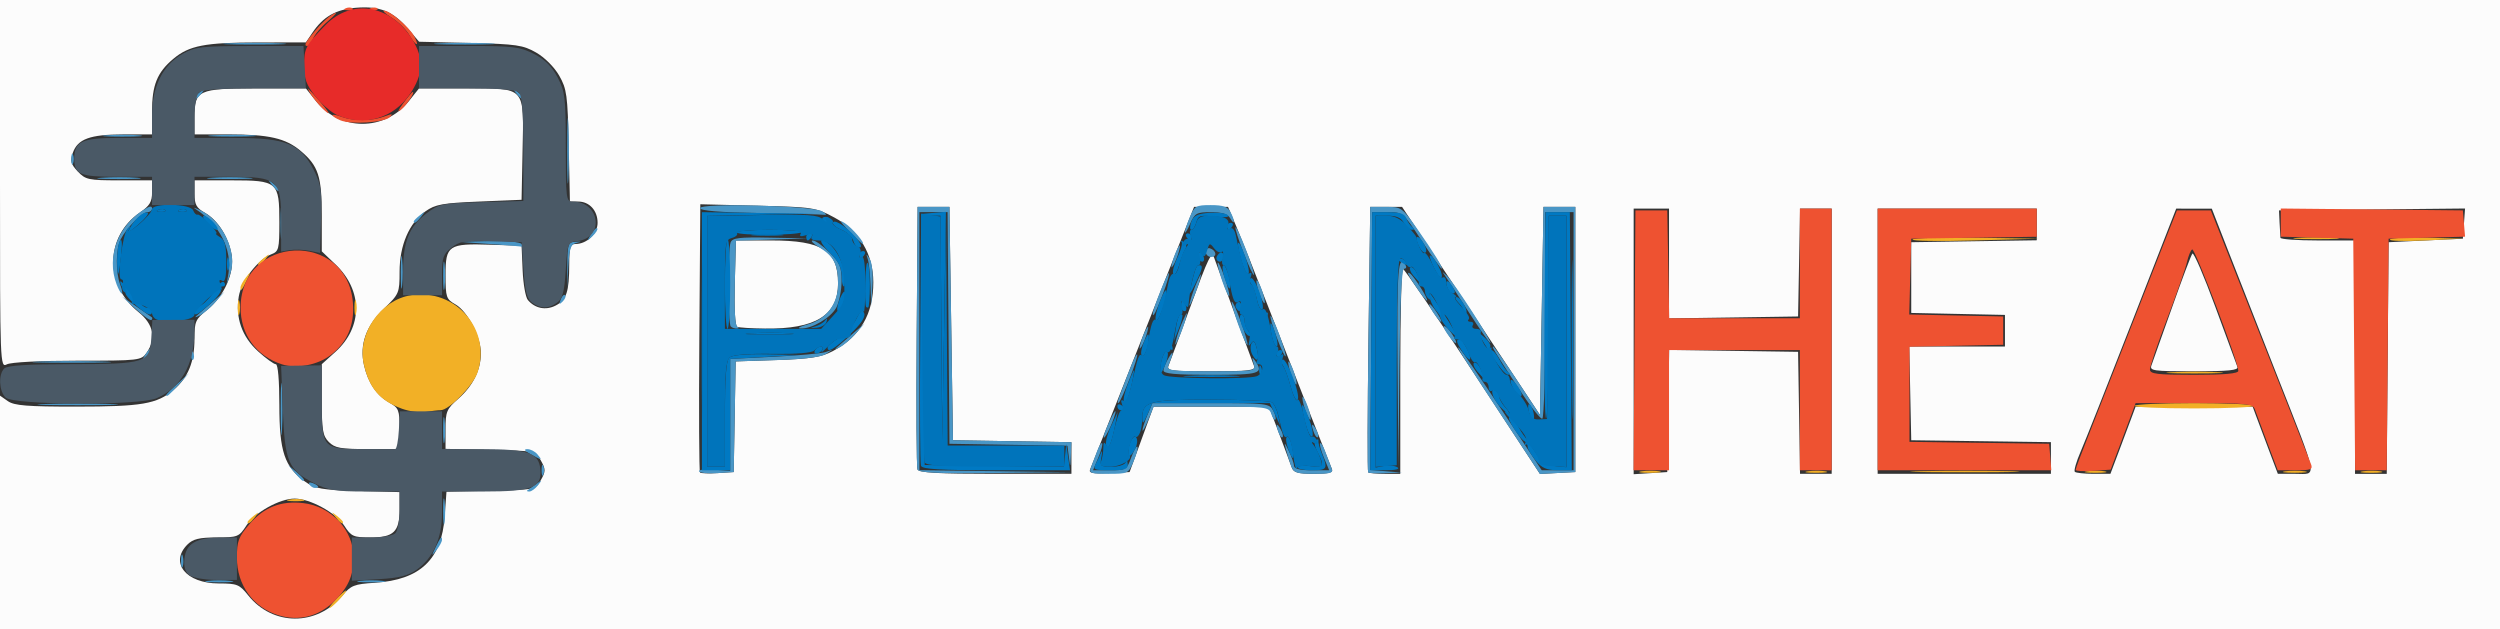 <?xml version="1.0" encoding="UTF-8" standalone="no"?>
<!-- Created with Inkscape (http://www.inkscape.org/) -->

<svg
   version="1.1"
   id="svg451"
   width="707"
   height="178"
   viewBox="0 0 707 178"
   sodipodi:docname="PLANHEAT Tool.svg"
   inkscape:version="1.2.2 (b0a84865, 2022-12-01)"
   xmlns:inkscape="http://www.inkscape.org/namespaces/inkscape"
   xmlns:sodipodi="http://sodipodi.sourceforge.net/DTD/sodipodi-0.dtd"
   xmlns="http://www.w3.org/2000/svg"
   xmlns:svg="http://www.w3.org/2000/svg">
  <rect x="0" y="0" width="707" height="178" fill="#333333" stroke="none"/>
  <defs
     id="defs455" />
  <sodipodi:namedview
     id="namedview453"
     pagecolor="#ffffff"
     bordercolor="#666666"
     borderopacity="1.0"
     inkscape:showpageshadow="2"
     inkscape:pageopacity="0.0"
     inkscape:pagecheckerboard="0"
     inkscape:deskcolor="#d1d1d1"
     showgrid="false"
     inkscape:zoom="0.33380481"
     inkscape:cx="353.5"
     inkscape:cy="89.872881"
     inkscape:window-width="724"
     inkscape:window-height="480"
     inkscape:window-x="2055"
     inkscape:window-y="257"
     inkscape:window-maximized="0"
     inkscape:current-layer="g457" />
  <g
     inkscape:groupmode="layer"
     inkscape:label="Image"
     id="g457">
    <g
       id="g461">
      <path
         style="fill:#fcfcfc"
         d="m 0,144.943 v -33.057 l 2.223,1.557 c 1.801,1.262 5.451,1.556 19.25,1.551 18.637,-0.006 22.874,-0.732 27.632,-4.736 4.084,-3.436 5.895,-7.884 5.895,-14.476 2.8e-5,-4.87 0.282,-5.507 3.616,-8.167 C 63.379,83.814 66.363,77.106 65.517,72.099 64.668,67.073 61.625,62.262 57.985,60.192 55.52,58.789 55.012,57.86 55.006,54.75 L 55,51 H 65.345 C 78.551,51 79,51.39 79,62.853 c 0,7.644 -0.156,8.255 -2.312,9.075 -3.707,1.409 -8.42,7.524 -9.155,11.878 -1.017,6.02 0.887,11.437 5.48,15.586 C 75.209,101.377 77.454,103 78.003,103 78.608,103 79,107.536 79,114.54 c 0,13.13 1.466,17.517 7.227,21.626 2.898,2.067 4.618,2.372 15.023,2.668 L 113,139.167 v 4.845 c 0,6.395 -1.665,7.991 -8.321,7.975 -4.765,-0.011 -5.351,-0.278 -7.338,-3.347 C 94.982,144.998 87.65,141 83.327,141 c -4.23,0 -11.258,3.92 -13.649,7.612 -2.087,3.224 -2.437,3.364 -8.428,3.376 -4.906,0.01 -6.68,0.443 -8.25,2.012 -5.126,5.126 -0.381,11 8.885,11 5.171,3e-5 5.827,0.265 8.287,3.349 6.964,8.728 19.389,8.791 26.612,0.136 2.454,-2.941 3.341,-3.294 9.215,-3.675 12.836,-0.832 18.893,-6.587 19.766,-18.778 l 0.499,-6.975 12.581,-0.279 c 12.566,-0.279 12.583,-0.282 14.118,-3.029 1.382,-2.474 1.382,-3.026 0,-5.5 -1.536,-2.749 -1.54,-2.75 -14.25,-3.03 L 126,126.94 v -5.501 c 0,-5.077 0.281,-5.747 3.649,-8.704 4.119,-3.617 6.351,-8.145 6.351,-12.887 0,-4.541 -3.791,-11.824 -7.148,-13.733 -2.675,-1.522 -2.839,-2.002 -2.845,-8.33 -0.008,-8.422 0.805,-8.969 12.751,-8.574 L 147.5,69.5 l 0.3,6.958 c 0.165,3.827 0.825,7.59 1.465,8.362 1.993,2.401 5.063,3.026 7.857,1.599 3.085,-1.575 3.845,-3.872 3.863,-11.67 0.011,-4.838 0.295,-5.75 1.791,-5.75 C 165.961,69 169,66.077 169,63.015 169,59.537 166.687,57 163.516,57 h -2.341 l -0.338,-15.75 c -0.309,-14.393 -0.542,-16.106 -2.706,-19.882 -1.368,-2.387 -4.113,-5.132 -6.5,-6.5 -3.721,-2.132 -5.574,-2.403 -18.621,-2.717 L 118.523,11.802 115.301,8.039 C 111.137,3.174 107.308,1.644 100.675,2.194 94.981,2.666 91.402,4.714 88.35,9.247 L 86.5,11.994 73,12.003 C 57.952,12.012 53.487,12.878 48.995,16.658 44.452,20.48 43,24.063 43,31.45 V 38 l -8.25,0.015 c -9.33,0.017 -12.783,1.294 -14.171,5.242 -0.793,2.256 -0.556,3.139 1.408,5.229 C 24.182,50.823 25.006,51 33.674,51 H 43 v 3.371 c 0,2.719 -0.666,3.828 -3.447,5.733 -9.871,6.764 -10.067,20.371 -0.405,28.135 4.301,3.456 5.109,7.521 2.295,11.538 C 39.933,101.934 39.354,102 21.878,102 11.376,102 3.062,102.432 1.934,103.035 0.033,104.052 0,103.171 0,52.035 V 0 H 353.5 707 v 89 89 H 353.5 0 Z m 207.775,-27.089 0.275,-15.645 11.725,-0.395 c 9.487,-0.32 12.489,-0.798 15.725,-2.507 7.752,-4.093 11.517,-10.498 11.477,-19.525 -0.035,-7.974 -3.931,-14.448 -10.978,-18.245 -5.326,-2.87 -6.009,-2.976 -21.725,-3.367 l -16.226,-0.404 -0.274,37.701 c -0.151,20.736 -0.066,37.909 0.189,38.163 0.255,0.254 2.505,0.329 5,0.166 L 207.5,133.5 Z M 208.5,92.423 c -0.613,-0.257 -0.88,-5.067 -0.691,-12.421 L 208.118,68 h 9.991 C 232.53,68 237,70.874 237,80.146 237,89.157 230.634,93.087 216.307,92.921 212.563,92.878 209.05,92.654 208.5,92.423 Z M 303,129.524 v -4.476 L 286.25,124.774 269.5,124.5 l -0.5,-33 -0.5,-33 h -4.5 -4.5 l -0.263,36.496 c -0.145,20.073 -0.046,37.06 0.219,37.75 0.365,0.952 5.67,1.254 22.013,1.254 H 303 Z M 322.833,124.25 326.214,115 h 16.32 16.32 l 2.929,7.75 c 1.611,4.263 3.205,8.537 3.541,9.5 0.485,1.387 1.78,1.75 6.25,1.75 4.113,0 5.502,-0.338 5.134,-1.25 -1.695,-4.199 -12.546,-31.849 -18.151,-46.25 -3.639,-9.35 -7.664,-19.475 -8.944,-22.5 l -2.327,-5.5 h -4.801 -4.801 l -4.762,12 c -2.619,6.6 -9.121,23.025 -14.447,36.5 -5.327,13.475 -9.92,25.087 -10.208,25.804 -0.402,1.002 0.832,1.233 5.331,1 L 319.452,133.5 Z m 7.685,-21 c 0.403,-0.963 3.068,-8.155 5.924,-15.984 5.432,-14.89 6.2,-16.446 6.995,-14.159 0.547,1.574 10.396,28.294 11.233,30.477 C 355.122,104.76 353.055,105 342.5,105 c -11.721,0 -12.657,-0.137 -11.982,-1.75 z M 396,105 c 0,-15.95 0.338,-28.977 0.75,-28.948 0.412,0.029 9.3,13.084 19.75,29.012 l 19,28.96 5,-0.262 5,-0.262 V 96 58.5 H 441 436.5 L 436,87.92 435.5,117.341 416,87.92 396.5,58.5 H 392 387.5 L 387,95.834 c -0.275,20.534 -0.312,37.521 -0.083,37.75 0.229,0.229 2.367,0.416 4.75,0.416 h 4.333 v -29 z m 75.774,11.228 0.274,-17.272 18.226,0.272 L 508.5,99.5 l 0.274,17.25 0.274,17.25 H 513.524 518 V 96.5 59 h -4.474 -4.474 L 508.776,74.25 508.5,89.5 490.25,89.773 472,90.045 V 74.523 59 h -5 -5 v 37.555 37.555 l 4.75,-0.305 L 471.5,133.5 Z M 580,129.521 v -4.479 L 560.25,124.771 540.5,124.5 540.221,111.25 539.942,98 H 553.471 567 V 93.529 89.058 L 553.75,88.779 540.5,88.5 v -10 -10 L 558.25,68.227 576,67.954 V 63.477 59 H 553.5 531 V 96.5 134 H 555.5 580 Z M 599.373,127.25 c 1.402,-3.712 3.005,-7.987 3.563,-9.5 L 603.951,115 H 620.5 637.049 l 1.014,2.75 c 0.558,1.512 2.161,5.787 3.563,9.5 l 2.548,6.75 h 5.021 c 6.196,0 6.666,2.415 -5.575,-28.683 C 638.465,92.218 632.279,76.44 629.874,70.255 L 625.5,59.01 620.464,59.005 615.428,59 603.043,90.75 c -6.812,17.462 -13.393,34.078 -14.625,36.923 -1.232,2.845 -1.98,5.432 -1.662,5.75 0.318,0.318 2.713,0.577 5.323,0.577 h 4.746 z m 9.086,-24 c 0.37,-0.963 2.972,-8.275 5.782,-16.25 2.81,-7.975 5.406,-14.854 5.769,-15.286 0.363,-0.432 3.268,6.318 6.454,15 3.187,8.682 6.009,16.348 6.271,17.036 0.367,0.959 -2.477,1.25 -12.236,1.25 -11.698,0 -12.66,-0.14 -12.041,-1.75 z m 66.777,-2 L 675.5,68.5 686,68 l 10.5,-0.5 0.308,-4.267 0.308,-4.267 -26.308,0.267 L 644.5,59.5 644.662,63 c 0.089,1.925 0.202,3.837 0.25,4.25 C 644.96,67.662 649.725,68 655.5,68 H 666 v 33 33 h 4.486 4.486 z M 93,125 c -1.733,-1.733 -2,-3.333 -2,-12.003 v -10.003 l 3.87,-3.496 c 7.76,-7.011 7.769,-17.319 0.02,-24.709 L 91,71.08 V 60.99 C 91,49.821 90.044,46.898 85.005,42.658 80.757,39.084 76.092,38.012 64.75,38.006 L 55,38 v -4.845 c 0,-7.667 1.052,-8.155 17.579,-8.155 l 13.921,3e-5 2.875,3.603 c 6.825,8.554 19.425,8.554 26.25,0 l 2.875,-3.603 13.095,-3e-5 c 17.25,-3.8e-5 16.553,-0.758 16.184,17.611 L 147.5,56.5 135.5,57 c -10.378,0.432 -12.428,0.805 -15.164,2.757 C 115.711,63.056 113,69.366 113,76.833 c 0,6.021 -0.128,6.324 -4.402,10.434 -5.109,4.913 -6.982,10.21 -5.659,16.006 1.128,4.944 3.551,8.531 7.141,10.573 2.68,1.525 2.908,2.105 2.914,7.404 L 113,127 h -9 c -7.667,0 -9.296,-0.296 -11,-2 z"
         id="path477" />
      <path
         style="fill:#f2b026"
         d="m 95,169.5 c 1.292,-1.375 2.574,-2.5 2.849,-2.5 0.275,0 -0.557,1.125 -1.849,2.5 -1.292,1.375 -2.574,2.5 -2.849,2.5 -0.275,0 0.557,-1.125 1.849,-2.5 z M 70,147.622 c 0,-0.208 0.787,-0.995 1.75,-1.75 1.586,-1.244 1.621,-1.208 0.378,0.378 C 70.821,147.916 70,148.445 70,147.622 Z M 94.872,146.25 c -1.244,-1.586 -1.209,-1.621 0.378,-0.378 0.963,0.755 1.75,1.542 1.75,1.75 0,0.823 -0.821,0.293 -2.128,-1.372 z m -13.111,-4.957 c 1.244,-0.239 3.044,-0.23 4,0.02 0.956,0.25 -0.062,0.446 -2.262,0.435 -2.2,-0.011 -2.982,-0.216 -1.738,-0.455 z m 382.502,-8.01 c 1.52,-0.23 3.77,-0.224 5,0.014 1.23,0.237 -0.014,0.425 -2.764,0.418 -2.75,-0.008 -3.756,-0.202 -2.236,-0.432 z m 47,0 c 1.52,-0.23 3.77,-0.224 5,0.014 1.23,0.237 -0.014,0.425 -2.764,0.418 -2.75,-0.008 -3.756,-0.202 -2.236,-0.432 z m 32.044,-0.03 c 7.045,-0.172 18.295,-0.172 25,0.001 6.705,0.173 0.942,0.314 -12.808,0.313 -13.75,-6.1e-4 -19.236,-0.142 -12.192,-0.314 z m 46.956,0.03 c 1.52,-0.23 3.77,-0.224 5,0.014 1.23,0.237 -0.014,0.425 -2.764,0.418 -2.75,-0.008 -3.756,-0.202 -2.236,-0.432 z m 55.986,0.001 c 1.512,-0.229 3.987,-0.229 5.5,0 1.512,0.229 0.275,0.417 -2.75,0.417 -3.025,0 -4.263,-0.187 -2.75,-0.417 z m 22.014,-0.001 c 1.52,-0.23 3.77,-0.224 5,0.014 1.23,0.237 -0.014,0.425 -2.764,0.418 -2.75,-0.008 -3.756,-0.202 -2.236,-0.432 z M 113.684,115.589 c -6.291,-2.306 -9.242,-5.74 -10.801,-12.566 -1.956,-8.567 4.696,-18.238 13.449,-19.551 12.65,-1.897 22.697,9.821 18.729,21.844 C 133.841,109.01 127.012,116 124.622,116 c -0.755,0 -2.666,0.222 -4.247,0.494 -1.581,0.272 -4.592,-0.135 -6.691,-0.905 z M 603.655,114.75 c 0.255,-0.412 7.835,-0.75 16.845,-0.75 9.01,0 16.591,0.338 16.845,0.75 0.255,0.412 -7.326,0.75 -16.845,0.75 -9.52,0 -17.1,-0.338 -16.845,-0.75 z m 10.637,-9.492 c 3.735,-0.193 9.585,-0.191 13,0.003 3.415,0.195 0.358,0.353 -6.792,0.351 -7.15,-0.002 -9.944,-0.161 -6.208,-0.354 z M 67.232,87 c 0,-1.925 0.206,-2.712 0.457,-1.75 0.252,0.963 0.252,2.538 0,3.5 -0.252,0.963 -0.457,0.175 -0.457,-1.75 z M 100.232,87 c 0,-1.925 0.206,-2.712 0.457,-1.75 0.252,0.963 0.252,2.538 0,3.5 C 100.438,89.713 100.232,88.925 100.232,87 Z M 68,81.358 C 68,80.821 68.7,79.509 69.555,78.441 71.022,76.611 71.042,76.643 69.92,79 68.462,82.061 68,82.628 68,81.358 Z m 5,-6.735 c 0,-0.208 0.787,-0.995 1.75,-1.75 C 76.336,71.629 76.371,71.664 75.128,73.25 73.821,74.916 73,75.445 73,74.622 Z m 467.872,-6.897 c 0.427,-0.426 8.618,-0.65 18.202,-0.498 L 576.5,67.505 558.298,68.002 c -10.011,0.274 -17.853,0.149 -17.426,-0.277 z m 135.012,-0.014 c 0.436,-0.433 5.253,-0.656 10.704,-0.494 l 9.912,0.294 -10.704,0.494 c -5.887,0.272 -10.348,0.139 -9.912,-0.294 z M 649.75,67.263 c 2.888,-0.202 7.612,-0.202 10.5,0 2.888,0.202 0.525,0.367 -5.25,0.367 -5.775,0 -8.137,-0.165 -5.25,-0.367 z"
         id="path475" />
      <path
         style="fill:#4996c6"
         d="m 58.75,164.277 c 1.788,-0.222 4.713,-0.222 6.5,0 1.788,0.222 0.325,0.403 -3.25,0.403 -3.575,0 -5.037,-0.181 -3.25,-0.403 z m 43,0 c 1.788,-0.222 4.713,-0.222 6.5,0 1.788,0.222 0.325,0.403 -3.25,0.403 -3.575,0 -5.037,-0.181 -3.25,-0.403 z M 51.195,158.5 c 0.02,-1.65 0.244,-2.204 0.498,-1.231 0.254,0.973 0.237,2.323 -0.037,3 C 51.382,160.946 51.175,160.15 51.195,158.5 Z M 123.08,155 C 124.538,151.939 125,151.372 125,152.642 c 0,0.537 -0.7,1.849 -1.555,2.917 -1.466,1.83 -1.487,1.798 -0.365,-0.559 z m 2.23,-10.5 c 0.006,-3.3 0.192,-4.529 0.415,-2.732 0.223,1.797 0.218,4.497 -0.01,6 -0.228,1.503 -0.41,0.032 -0.405,-3.268 z m 23.773,-5.783 c 0.229,-0.156 1.317,-0.943 2.417,-1.75 1.85,-1.357 1.897,-1.336 0.628,0.283 -0.755,0.963 -1.842,1.75 -2.417,1.75 -0.574,0 -0.857,-0.127 -0.628,-0.283 z m -61.576,-1.706 c -0.35,-0.567 0.051,-0.735 0.941,-0.393 1.732,0.665 2.049,1.382 0.611,1.382 -0.518,0 -1.216,-0.445 -1.552,-0.989 z M 83.405,133.75 81.5,131.5 l 2.25,1.905 C 85.864,135.195 86.455,136 85.655,136 c -0.19,0 -1.202,-1.012 -2.25,-2.25 z M 153.158,133 c 0,-1.375 0.227,-1.938 0.504,-1.25 0.277,0.688 0.277,1.812 0,2.5 -0.277,0.688 -0.504,0.125 -0.504,-1.25 z m 44.527,0.301 c -0.273,-0.441 1.599,-0.652 4.159,-0.471 L 206.5,133.161 V 117.33 101.5 l 12.5,-0.617 c 6.875,-0.339 13.4,-0.936 14.5,-1.326 l 2,-0.708 -2,1.304 c -1.254,0.818 -6.374,1.444 -13.725,1.68 l -11.725,0.376 -0.275,15.645 L 207.5,133.5 l -4.659,0.301 c -2.563,0.166 -4.883,-0.059 -5.156,-0.5 z m 61.771,-0.555 c -0.265,-0.69 -0.363,-17.677 -0.219,-37.75 L 259.5,58.5 h 4.5 4.5 l 0.5,33 0.5,33 16.75,0.274 16.75,0.274 -0.16,3.726 c -0.157,3.658 -0.167,3.667 -0.562,0.5 l -0.402,-3.226 -16.688,-0.274 L 268.5,125.5 268.236,92.75 267.973,60 H 263.986 260 V 96.48 132.961 l 21.75,0.29 21.75,0.29 -21.781,0.229 c -16.715,0.176 -21.893,-0.062 -22.263,-1.025 z M 308.495,132.25 c 0.39,-0.963 1.165,-3.01 1.723,-4.551 0.557,-1.541 1.213,-2.602 1.456,-2.358 0.244,0.244 -0.235,2.067 -1.065,4.051 L 309.102,133 h 4.748 c 4.538,0 4.805,-0.158 6.041,-3.575 0.711,-1.966 1.503,-3.365 1.759,-3.108 0.257,0.257 -0.212,2.09 -1.041,4.075 -1.48,3.541 -1.612,3.608 -7.166,3.608 -4.992,0 -5.575,-0.206 -4.949,-1.75 z m 56.613,-0.5 c -0.463,-1.238 -1.122,-3.375 -1.465,-4.75 -0.516,-2.069 -0.374,-1.983 0.821,0.5 0.795,1.65 1.465,3.562 1.49,4.25 0.03,0.826 1.726,1.25 4.994,1.25 h 4.949 l -1.508,-3.608 c -0.829,-1.984 -1.308,-3.807 -1.065,-4.051 0.244,-0.244 0.899,0.818 1.456,2.358 0.557,1.541 1.333,3.589 1.723,4.551 0.626,1.543 0.045,1.75 -4.922,1.75 -4.924,0 -5.737,-0.283 -6.473,-2.25 z m 21.808,1.834 C 386.688,133.356 386.725,116.368 387,95.834 L 387.5,58.5 h 4.457 c 4.312,0 4.594,0.195 8.674,6 4.86,6.916 7.671,11.5 7.052,11.5 -0.237,0 -2.794,-3.6 -5.683,-8 -5.232,-7.969 -5.269,-8 -9.602,-8 h -4.35 l -0.274,36.456 -0.274,36.456 4.5,0.364 4.5,0.364 -4.583,0.18 c -2.521,0.099 -4.771,-0.007 -5,-0.235 z M 425.5,118.854 C 413.333,100.375 411.346,97.209 412.726,98.5 c 0.588,0.55 6.067,8.537 12.175,17.75 L 436.007,133 H 440.503 445 V 96.5 60 h -4 -4 v 28.941 c 0,15.918 -0.374,29.172 -0.831,29.455 -0.457,0.283 -3.495,-3.593 -6.75,-8.611 C 422.124,98.538 421.8,98 422.318,98 c 0.23,0 3.29,4.356 6.8,9.681 L 435.5,117.362 436,87.931 436.5,58.5 h 4.5 4.5 V 96 133.5 l -5,0.271 -5,0.271 z M 395.234,103.25 C 395.018,76.261 395.393,71.59 397.5,75 c 0.34,0.55 0.148,1 -0.425,1 -0.693,0 -1.138,9.479 -1.325,28.25 l -0.282,28.25 z M 150,128.417 c -1.681,-0.933 -1.967,-1.392 -0.872,-1.402 0.895,-0.008 2.188,0.66 2.872,1.485 1.46,1.76 1.31,1.753 -2,-0.083 z M 79.382,115.5 c 0.002,-6.6 0.164,-9.17 0.36,-5.711 0.196,3.459 0.194,8.859 -0.004,12 -0.198,3.141 -0.358,0.311 -0.356,-6.289 z m 45.928,6 c 0.006,-3.3 0.192,-4.529 0.415,-2.732 0.223,1.797 0.218,4.497 -0.01,6 -0.228,1.503 -0.41,0.032 -0.405,-3.268 z m 186.804,2 c 0.019,-0.55 0.9,-2.8 1.958,-5 1.058,-2.2 1.644,-2.875 1.301,-1.5 -0.705,2.831 -3.311,8.03 -3.259,6.5 z m 49.509,-1.039 c -0.965,-2.515 -0.68,-3.164 0.499,-1.136 0.584,1.004 0.851,2.036 0.593,2.293 -0.257,0.257 -0.749,-0.263 -1.092,-1.157 z m 10,0 c -0.965,-2.515 -0.68,-3.164 0.499,-1.136 0.584,1.004 0.851,2.036 0.593,2.293 -0.257,0.257 -0.749,-0.263 -1.092,-1.157 z m -48.526,-0.743 c -0.053,-0.43 0.555,-2.343 1.352,-4.25 L 325.898,114 h 16.516 c 15.718,0 16.57,0.101 17.632,2.086 0.614,1.147 0.896,2.306 0.626,2.575 -0.269,0.269 -0.786,-0.444 -1.148,-1.586 C 358.893,115.087 358.184,115 342.568,115 h -16.297 l -1.539,3.75 c -0.846,2.062 -1.582,3.398 -1.636,2.968 z m 46.014,-5.829 c -0.616,-1.767 -0.945,-3.388 -0.731,-3.602 0.214,-0.214 0.893,1.057 1.509,2.824 0.616,1.767 0.945,3.388 0.731,3.602 -0.214,0.214 -0.893,-1.057 -1.509,-2.824 z M 12.75,114.255 c 5.088,-0.181 13.412,-0.181 18.5,0 5.088,0.181 0.925,0.33 -9.25,0.33 -10.175,0 -14.338,-0.148 -9.25,-0.33 z M 316.427,112.5 c 3.674,-9.858 4.824,-12.583 5.164,-12.242 0.468,0.468 -4.254,12.773 -5.236,13.644 -0.371,0.329 -0.339,-0.302 0.071,-1.402 z M 47,111.687 c 0,-0.172 1.462,-1.635 3.25,-3.25 L 53.5,105.5 50.563,108.75 C 47.825,111.779 47,112.46 47,111.687 Z m 318.111,-5.798 c -0.616,-1.767 -0.945,-3.388 -0.731,-3.602 0.214,-0.214 0.893,1.057 1.509,2.824 0.616,1.767 0.945,3.388 0.731,3.602 -0.214,0.214 -0.893,-1.057 -1.509,-2.824 z M 329.035,104.75 c 0.019,-0.688 0.726,-2.375 1.569,-3.75 1.404,-2.289 1.319,-1.282 -0.211,2.5 -0.521,1.286 1.198,1.5 12.067,1.5 12.665,0 12.674,-0.002 12.041,-2.25 -0.495,-1.761 -0.405,-1.924 0.417,-0.75 2.559,3.655 1.488,4 -12.419,4 -10.152,0 -13.491,-0.31 -13.465,-1.25 z M 11.199,102.256 c 4.785,-0.183 12.885,-0.184 18,-0.002 5.115,0.182 1.201,0.332 -8.699,0.333 -9.9,10e-4 -14.085,-0.148 -9.301,-0.331 z m 29.901,-1.961 c 0.728,-1.212 1.539,-1.989 1.802,-1.726 0.263,0.263 -0.333,1.255 -1.324,2.205 -1.722,1.649 -1.743,1.628 -0.478,-0.478 z m 12.979,0.121 c 0.048,-1.165 0.285,-1.402 0.604,-0.604 0.289,0.722 0.253,1.584 -0.079,1.917 -0.332,0.332 -0.569,-0.258 -0.525,-1.312 z M 361.062,95.438 c -1.173,-3.135 -1.959,-5.875 -1.746,-6.088 0.213,-0.213 1.336,2.189 2.496,5.338 1.16,3.149 1.945,5.888 1.746,6.088 -0.2,0.2 -1.323,-2.202 -2.496,-5.338 z M 236.5,98.365 c 0.55,-0.484 2.573,-2.227 4.496,-3.872 l 3.496,-2.992 -2.496,2.842 c -1.373,1.563 -3.396,3.306 -4.496,3.872 -1.1,0.567 -1.55,0.635 -1,0.15 z M 322.573,97 c 0.368,-1.375 1.086,-3.175 1.595,-4 0.644,-1.042 0.723,-0.737 0.258,1 -0.368,1.375 -1.086,3.175 -1.595,4 -0.644,1.042 -0.723,0.737 -0.258,-1 z m 10.061,-1 c 0.337,-1.375 1.228,-3.85 1.979,-5.5 1.097,-2.409 1.245,-2.508 0.753,-0.5 -0.337,1.375 -1.228,3.85 -1.979,5.5 -1.097,2.409 -1.245,2.508 -0.753,0.5 z m 17.543,-4.176 c -1.213,-3.371 -2.038,-6.296 -1.833,-6.5 0.204,-0.204 1.374,2.376 2.598,5.735 1.225,3.359 2.05,6.284 1.833,6.5 -0.216,0.216 -1.385,-2.365 -2.598,-5.735 z M 410.278,95.75 c -1.955,-2.527 -2.621,-4.08 -1.438,-3.349 C 410.024,93.133 412.393,97 411.658,97 c -0.227,0 -0.848,-0.562 -1.379,-1.25 z m 5.07,-7.5 c -3.084,-4.812 -6.087,-9.425 -6.673,-10.25 -0.947,-1.333 -0.888,-1.333 0.534,0 1.918,1.799 13.03,19 12.275,19 -0.291,0 -3.052,-3.938 -6.136,-8.75 z m -208.681,4.083 c -0.833,-0.833 -0.886,-21.599 -0.06,-23.752 0.508,-1.324 2.338,-1.547 11.25,-1.371 l 10.643,0.211 -10.192,0.323 -10.192,0.323 -0.308,11.968 c -0.189,7.331 0.079,12.13 0.692,12.387 0.606,0.254 0.573,0.45 -0.083,0.498 -0.596,0.043 -1.383,-0.221 -1.75,-0.588 z m 21.577,-0.534 C 233.623,90.37 237,85.958 237,80.358 c 0,-5.538 -1.208,-7.904 -5.314,-10.407 -1.752,-1.069 -2.579,-1.944 -1.836,-1.946 0.743,-0.002 2.88,1.526 4.75,3.396 2.892,2.892 3.4,4.095 3.4,8.05 0,2.557 -0.655,5.917 -1.456,7.465 -1.519,2.937 -7.011,6.16 -10.195,5.982 -1.017,-0.057 -0.164,-0.551 1.895,-1.098 z M 38.417,87.428 34.5,83.855 l 4,2.782 c 2.2,1.53 4.188,2.913 4.417,3.072 0.229,0.16 0.192,0.515 -0.083,0.79 -0.275,0.275 -2.263,-1.108 -4.417,-3.072 z M 406.278,89.75 C 404.779,87.812 403.836,86 404.326,86 c 0.244,0 1.181,1.125 2.082,2.5 1.686,2.573 1.592,3.476 -0.13,1.25 z M 55.5,89.365 c 0.55,-0.484 2.573,-2.227 4.496,-3.872 L 63.493,82.5 60.996,85.342 C 59.623,86.905 57.6,88.647 56.5,89.214 c -1.1,0.567 -1.55,0.635 -1,0.15 z M 326,88.704 c 0,-1.28 4.209,-11.829 4.574,-11.464 0.208,0.208 -0.55,2.827 -1.686,5.819 C 326.908,88.278 326,90.052 326,88.704 Z M 336.634,85 c 0.337,-1.375 1.228,-3.85 1.979,-5.5 1.097,-2.409 1.245,-2.508 0.753,-0.5 -0.337,1.375 -1.228,3.85 -1.979,5.5 -1.097,2.409 -1.245,2.508 -0.753,0.5 z M 158.564,84.707 c 0.376,-0.986 0.935,-1.541 1.243,-1.233 0.308,0.308 6.4e-4,1.115 -0.683,1.793 -0.988,0.98 -1.102,0.865 -0.56,-0.56 z m 87.625,-3.875 c -0.104,-3.118 -0.448,-6.493 -0.765,-7.5 -0.538,-1.711 -0.501,-1.716 0.55,-0.081 0.627,0.976 0.966,4.294 0.765,7.5 L 246.378,86.5 Z m 109.922,2.057 c -0.616,-1.767 -0.945,-3.388 -0.731,-3.602 0.214,-0.214 0.893,1.057 1.509,2.824 0.616,1.767 0.945,3.388 0.731,3.602 -0.214,0.214 -0.893,-1.057 -1.509,-2.824 z M 401.232,82.25 c -3.013,-4.352 -3.663,-5.635 -2.487,-4.908 C 399.857,78.03 404.217,85 403.534,85 c -0.219,0 -1.255,-1.238 -2.302,-2.75 z M 113.336,77 c 0,-4.125 0.177,-5.812 0.392,-3.75 0.216,2.062 0.216,5.438 0,7.5 -0.216,2.062 -0.392,0.375 -0.392,-3.75 z m 11.984,1 c 0,-3.575 0.181,-5.037 0.403,-3.25 0.222,1.788 0.222,4.713 0,6.5 -0.222,1.788 -0.403,0.325 -0.403,-3.25 z m 220.295,1.385 c -0.885,-2.598 -1.436,-4.897 -1.225,-5.108 0.212,-0.212 1.109,1.741 1.994,4.339 0.885,2.598 1.436,4.897 1.225,5.108 -0.212,0.212 -1.109,-1.741 -1.994,-4.339 z M 32.975,80.435 C 29.968,72.525 33.448,63.488 41.25,58.948 42.445,58.252 43,58.258 43,58.965 43,59.534 42.409,60 41.687,60 40.175,60 35.772,64.473 34.122,67.684 32.741,70.373 32.665,76.988 33.975,80.435 34.512,81.846 34.725,83 34.45,83 c -0.275,0 -0.939,-1.154 -1.475,-2.565 z M 160.432,75 c 0.063,-6.026 0.234,-6.51 2.334,-6.633 1.796,-0.105 1.857,-0.04 0.294,0.314 -1.649,0.374 -2.03,1.458 -2.334,6.633 L 160.363,81.5 Z m -95.834,2.334 c 1.109,-6.694 -2.483,-13.809 -9.136,-18.098 -1.079,-0.695 -0.539,-0.592 1.2,0.23 6.35,3.001 10.55,11.92 8.465,17.975 L 64.073,80.5 Z M 351.632,71.368 c -1.431,-3.702 -2.436,-6.898 -2.233,-7.1 0.203,-0.203 1.539,2.661 2.97,6.363 1.431,3.702 2.436,6.898 2.233,7.1 -0.203,0.203 -1.539,-2.661 -2.97,-6.363 z M 331.573,74 c 0.368,-1.375 1.086,-3.175 1.595,-4 0.644,-1.042 0.723,-0.737 0.258,1 -0.368,1.375 -1.086,3.175 -1.595,4 -0.644,1.042 -0.723,0.737 -0.258,-1 z M 341,71.25 c 0,-0.779 0.534,-1.239 1.188,-1.021 1.813,0.604 2.069,2.438 0.34,2.438 C 341.688,72.667 341,72.029 341,71.25 Z M 79.336,63 c 0,-4.125 0.177,-5.812 0.392,-3.75 0.216,2.062 0.216,5.438 0,7.5 -0.216,2.062 -0.392,0.375 -0.392,-3.75 z M 138.5,69 l -9,-0.622 8.691,-0.189 C 143.122,68.082 147.149,68.433 147.5,69 c 0.34,0.55 0.479,0.915 0.309,0.811 C 147.639,69.707 143.45,69.342 138.5,69 Z M 240,65.23 c -2.534,-2.641 -2.83,-3.225 -1.073,-2.116 2.063,1.303 6.057,6.007 4.945,5.825 C 243.667,68.905 241.925,67.236 240,65.23 Z m -72.9,1.066 c 0.728,-1.212 1.539,-1.989 1.802,-1.726 0.263,0.263 -0.333,1.255 -1.324,2.205 -1.722,1.649 -1.743,1.628 -0.478,-0.478 z m 167.981,-0.578 c -0.045,-0.43 0.57,-2.343 1.367,-4.25 C 337.799,58.237 338.206,58 342.414,58 c 3.441,0 4.762,0.46 5.551,1.934 1.337,2.498 1.297,4.119 -0.045,1.816 -0.729,-1.252 -2.286,-1.75 -5.467,-1.75 -4.059,0 -4.571,0.284 -5.869,3.25 -0.782,1.788 -1.458,2.898 -1.503,2.468 z M 117,62.622 c 0,-0.208 0.787,-0.995 1.75,-1.75 1.586,-1.244 1.621,-1.209 0.378,0.378 C 117.821,62.916 117,63.445 117,62.622 Z m 97.75,-2.371 C 203.481,60.05 198,59.594 198,58.858 c 0,-1.528 31.789,-0.697 34.5,0.901 1.233,0.727 1.425,1.105 0.5,0.986 -0.825,-0.107 -9.037,-0.329 -18.25,-0.494 z M 160.4,42.5 c 0.001,-8.25 0.156,-11.492 0.344,-7.204 0.188,4.288 0.187,11.038 -0.003,15 C 160.552,54.258 160.399,50.75 160.4,42.5 Z M 76.872,52.25 C 75.629,50.664 75.664,50.629 77.25,51.872 78.916,53.179 79.445,54 78.622,54 c -0.208,0 -0.995,-0.787 -1.75,-1.75 z M 28.784,50.262 c 2.906,-0.203 7.406,-0.201 10,0.005 C 41.378,50.472 39,50.637 33.5,50.635 28,50.632 25.878,50.464 28.784,50.262 Z M 59.75,50.263 c 2.888,-0.202 7.612,-0.202 10.5,0 2.888,0.202 0.525,0.367 -5.25,0.367 -5.775,0 -8.137,-0.165 -5.25,-0.367 z M 20.158,45 c 0,-1.375 0.227,-1.938 0.504,-1.25 0.277,0.688 0.277,1.812 0,2.5 -0.277,0.688 -0.504,0.125 -0.504,-1.25 z m 10.122,-6.736 c 2.629,-0.207 6.679,-0.204 9,0.005 2.321,0.21 0.17,0.379 -4.78,0.376 -4.95,-0.003 -6.849,-0.175 -4.22,-0.381 z m 30.006,-0.004 c 3.183,-0.199 8.133,-0.197 11,0.004 C 74.154,38.465 71.55,38.628 65.5,38.626 59.45,38.624 57.104,38.459 60.287,38.26 Z M 55,27.622 c 0,-0.208 0.787,-0.995 1.75,-1.75 C 58.336,24.629 58.371,24.664 57.128,26.25 55.821,27.916 55,28.445 55,27.622 Z M 145.872,26.25 C 144.629,24.664 144.664,24.629 146.25,25.872 147.916,27.179 148.445,28 147.622,28 c -0.208,0 -0.995,-0.787 -1.75,-1.75 z M 64.75,12.257 c 3.987,-0.19 10.512,-0.19 14.5,0 3.987,0.19 0.725,0.345 -7.25,0.345 -7.975,0 -11.238,-0.155 -7.25,-0.345 z m 59.456,0.002 c 3.688,-0.192 9.988,-0.193 14,-0.003 4.012,0.19 0.994,0.347 -6.706,0.349 -7.7,0.002 -10.982,-0.154 -7.294,-0.346 z"
         id="path473" />
      <path
         style="fill:#ee5231"
         d="M 78.819,174.019 C 71.629,171.849 67,165.471 67,157.733 c 0,-4.7 0.441,-5.888 3.516,-9.481 4.106,-4.797 8.92,-6.689 15.217,-5.979 C 93.731,143.175 100,149.953 100,157.698 c 0,5.094 -1.633,8.673 -5.736,12.572 -4.334,4.118 -9.814,5.449 -15.445,3.749 z M 586.999,132.876 c 3.4e-4,-0.343 1.504,-4.393 3.342,-9 1.838,-4.607 6.412,-16.251 10.164,-25.876 3.752,-9.625 8.69,-22.225 10.973,-28 l 4.151,-10.5 h 4.797 4.797 l 7.911,20 c 11.671,29.508 19.664,49.769 20.415,51.75 0.577,1.523 0.01,1.75 -4.371,1.75 h -5.034 l -2.929,-7.75 c -1.611,-4.263 -3.205,-8.537 -3.541,-9.5 -0.55,-1.572 -2.3,-1.75 -17.168,-1.75 H 603.951 l -1.014,2.75 c -0.558,1.512 -2.145,5.746 -3.527,9.407 l -2.513,6.657 -4.949,0.343 c -2.722,0.189 -4.948,0.062 -4.948,-0.281 z M 633,104.865 c 0,-2.432 -12.303,-34.795 -13.052,-34.333 -0.437,0.27 -1.103,1.896 -1.48,3.614 -0.377,1.718 -2.887,8.892 -5.577,15.944 C 610.201,97.142 608,103.606 608,104.456 608,105.766 609.896,106 620.5,106 c 8.659,0 12.5,-0.349 12.5,-1.135 z M 462.238,96.25 462.5,59.5 h 4.5 4.5 l 0.276,15.25 0.276,15.25 H 490.526 509 V 74.5 59 h 4.5 4.5 v 37 37 H 513.5 509 V 116 99 H 490.5 472 v 17 17 h -5.012 -5.012 z M 531,96 V 59 h 22.5 22.5 v 3.977 3.977 L 558.25,67.227 540.5,67.5 540.216,78.221 539.933,88.941 553.216,89.221 566.5,89.5 v 4 4 L 553.25,97.779 540,98.058 v 13.45 13.45 l 19.75,0.271 19.75,0.271 0.31,3.75 0.31,3.75 H 555.56 531 Z M 665.764,100.25 665.5,67.5 655.25,67.215 645,66.93 v -3.982 -3.982 l 25.75,0.267 25.75,0.267 0.308,3.716 0.308,3.716 -10.808,0.284 L 675.5,67.5 675.236,100.25 674.973,133 H 670.5 666.027 Z M 79.791,103.055 C 72.451,100.724 67.968,94.54 68.042,86.849 68.24,66.348 98.101,65.12 99.795,85.542 c 0.525,6.325 -1.57,11.286 -6.281,14.879 -3.679,2.806 -9.6,3.943 -13.722,2.634 z M 96.25,34.023 c -3.116,-1.328 -2.841,-2.198 0.315,-0.999 3.361,1.278 8.604,1.24 12.12,-0.088 2.223,-0.839 2.56,-0.805 1.6,0.165 -1.543,1.56 -11.069,2.185 -14.035,0.921 z M 90.323,29.75 C 89.209,28.512 87.94,26.825 87.502,26 c -0.844,-1.591 -0.614,-1.374 3.437,3.25 1.325,1.512 2.184,2.75 1.909,2.75 -0.275,0 -1.411,-1.012 -2.526,-2.25 z m 23.674,-0.5 c 1.309,-1.788 2.535,-3.25 2.726,-3.25 0.759,0 -1.72,3.751 -3.36,5.082 -1.08,0.877 -0.839,0.179 0.633,-1.832 z m -26.917,-18 C 90.048,7.33 92.607,4.762 94.5,3.805 95.6,3.248 94.839,4.2 92.81,5.92 90.78,7.64 88.838,9.936 88.493,11.023 88.148,12.111 87.39,13 86.81,13 86.173,13 86.28,12.307 87.08,11.25 Z M 115.79,9.956 c -0.92,-1.603 -3.162,-3.822 -4.981,-4.932 -1.82,-1.109 -2.781,-2.019 -2.135,-2.021 1.57,-0.005 7.107,4.717 8.43,7.19 1.701,3.178 0.524,2.966 -1.314,-0.237 z M 97.812,2.317 c 0.722,-0.289 1.584,-0.253 1.917,0.079 0.332,0.332 -0.258,0.569 -1.312,0.525 -1.165,-0.048 -1.402,-0.285 -0.604,-0.604 z m 7,0 c 0.722,-0.289 1.584,-0.253 1.917,0.079 0.332,0.332 -0.258,0.569 -1.312,0.525 -1.165,-0.048 -1.402,-0.285 -0.604,-0.604 z"
         id="path471" />
      <path
         style="fill:#0079c3"
         d="M 198.5,96.5 V 60 l 16,0.222 16,0.222 -15.25,0.304 L 200,61.052 V 96.526 132 h 2.5 2.5 v -14.8 c 0,-10.178 0.375,-15.175 1.2,-16 0.796,-0.796 4.418,-1.135 10.75,-1.006 l 9.55,0.194 -10,0.556 -10,0.556 v 15.751 15.751 l -4,-7.8e-4 -4,-7.8e-4 z m 61.955,35.244 c -0.265,-0.691 -0.363,-17.003 -0.219,-36.25 L 260.5,60.5 264,60.204 267.5,59.908 267.001,92.204 266.501,124.5 266.237,92.75 265.972,61 h -2.499 -2.499 l 0.263,35.25 0.263,35.25 19.685,0.271 19.685,0.271 0.335,-3.271 0.335,-3.271 0.529,3.75 0.529,3.75 h -20.831 c -15.792,0 -20.947,-0.304 -21.312,-1.256 z M 309.83,131.25 c 0.495,-0.963 1.189,-2.425 1.541,-3.25 0.353,-0.825 0.405,-0.263 0.116,1.25 -0.49,2.568 -0.298,2.75 2.911,2.75 1.89,0 3.663,-0.562 3.94,-1.25 0.301,-0.747 0.536,-0.545 0.583,0.5 0.065,1.445 -0.797,1.75 -4.956,1.75 -4.472,0 -4.934,-0.196 -4.135,-1.75 z M 367,132.201 c 0,-0.44 1.575,-0.615 3.5,-0.391 3.882,0.453 4.142,-0.056 2.062,-4.043 -0.858,-1.645 -1.045,-2.968 -0.469,-3.324 0.526,-0.325 0.873,-0.22 0.77,0.233 -0.102,0.453 0.336,2.091 0.975,3.639 1.756,4.255 1.496,4.685 -2.839,4.685 -2.2,0 -4,-0.36 -4,-0.799 z M 387.774,96.5 388.048,60 h 4.507 c 3.38,0 4.669,0.438 5.153,1.75 0.355,0.963 1.129,2.081 1.719,2.485 0.729,0.499 0.683,0.74 -0.142,0.75 C 398.617,64.993 397.589,64.1 397,63 c -0.754,-1.409 -2.094,-2 -4.535,-2 H 389 v 35.617 35.617 l 2.435,-0.466 c 1.339,-0.256 3.027,-0.09 3.75,0.368 0.815,0.517 -0.394,0.84 -3.185,0.849 l -4.5,0.016 0.274,-36.5 z m 46.489,33.73 c -1.23,-1.502 -2.243,-3.256 -2.25,-3.897 -0.007,-0.642 -0.367,-1.317 -0.8,-1.5 C 429.778,124.225 425.846,118 426.897,118 c 0.568,0 1.56,0.984 2.203,2.187 0.644,1.203 1.567,2.665 2.053,3.25 0.485,0.585 1.901,2.638 3.147,4.563 1.69,2.611 3.082,3.58 5.483,3.813 L 443,132.127 V 96.563 61 h -2.5 -2.5 v 28.441 c 0,15.643 -0.338,28.65 -0.75,28.905 -0.412,0.255 -0.624,-12.768 -0.471,-28.941 L 437.058,60 h 3.447 3.447 l 0.274,36.5 0.274,36.5 -4,-0.02 c -3.13,-0.015 -4.486,-0.613 -6.237,-2.75 z m -69.97,-3.265 c -0.614,-1.627 -0.761,-3.177 -0.327,-3.446 0.434,-0.268 1.073,0.926 1.418,2.655 0.824,4.122 0.307,4.497 -1.092,0.79 z M 319.07,127.75 c 0.15,-2.676 1.578,-5.128 2.303,-3.954 0.395,0.64 0.232,2.072 -0.363,3.184 -1.227,2.292 -2.045,2.617 -1.941,0.771 z m -6.25,-1.84 c -0.284,-0.776 0.335,-3.21 1.376,-5.41 l 1.893,-4 -0.674,3.5 c -1.054,5.47 -1.982,7.583 -2.594,5.91 z m 56.25,-6.545 c -1.516,-6.021 -0.909,-6.465 1.17,-0.854 0.905,2.442 1.273,4.67 0.818,4.952 -0.455,0.281 -1.35,-1.563 -1.988,-4.098 z m -46.031,-1.045 c -0.086,-4.78 1.886,-5.323 19.282,-5.306 8.898,0.008 16.705,0.35 17.349,0.76 0.644,0.41 1.454,2.09 1.799,3.735 l 0.629,2.99 -1.501,-3.25 -1.501,-3.25 H 342.5 325.903 l -1.413,3.25 c -1.142,2.627 -1.42,2.833 -1.452,1.071 z M 432.5,117 c -0.375,-1.183 -0.458,-2.376 -0.183,-2.651 0.275,-0.275 0.807,0.468 1.183,1.651 0.375,1.183 0.458,2.376 0.183,2.651 -0.275,0.275 -0.807,-0.468 -1.183,-1.651 z m -8.461,-2.189 C 421.959,112.579 421.188,109.38 423,110.5 c 0.55,0.34 1,1.119 1,1.73 0,0.612 0.745,1.935 1.655,2.941 0.91,1.006 1.378,1.829 1.039,1.829 -0.339,0 -1.534,-0.985 -2.655,-2.189 z M 316,114.941 c 0,-0.582 0.45,-0.781 1,-0.441 0.55,0.34 1,0.816 1,1.059 0,0.243 -0.45,0.441 -1,0.441 -0.55,0 -1,-0.477 -1,-1.059 z m 1.829,-1.52 c -0.275,-0.507 0.332,-2.946 1.349,-5.421 1.705,-4.15 1.799,-4.227 1.206,-1 -0.888,4.829 -1.959,7.519 -2.555,6.421 z m 47.164,-4.103 c -0.717,-2.65 -1.706,-5.34 -2.198,-5.979 -0.491,-0.639 -0.534,-1.38 -0.095,-1.647 1.118,-0.681 5.147,9.935 4.294,11.315 -0.384,0.621 -1.284,-1.04 -2.002,-3.689 z m 62.96,0.596 c -1.635,-3.054 -0.506,-3.405 1.433,-0.446 0.912,1.392 1.214,2.531 0.671,2.531 -0.543,0 -1.49,-0.939 -2.104,-2.086 z m -91.663,-3.657 c 3.735,-0.193 9.585,-0.191 13,0.003 3.415,0.195 0.358,0.353 -6.792,0.351 -7.15,-0.002 -9.944,-0.161 -6.208,-0.354 z m 81.47,-1.223 c -0.926,-1.081 -1.316,-2.192 -0.868,-2.469 0.448,-0.277 1.32,0.608 1.939,1.965 1.359,2.983 1.14,3.085 -1.071,0.503 z M 328.115,104.5 c 0.035,-2.763 1.424,-6.07 2.073,-4.934 0.293,0.513 -0.059,2.284 -0.782,3.934 -0.968,2.208 -1.309,2.472 -1.291,1 z m 27.964,-0.083 c 0.048,-1.165 0.285,-1.402 0.604,-0.604 0.289,0.722 0.253,1.584 -0.079,1.917 -0.332,0.332 -0.569,-0.258 -0.525,-1.312 z m 66.242,-3.167 c -4.632,-7.296 -4.924,-7.977 -2.517,-5.866 1.182,1.036 1.907,2.274 1.613,2.75 C 421.123,98.61 421.282,99 421.772,99 c 0.49,0 1.528,1.238 2.307,2.75 0.78,1.512 1.868,3.081 2.419,3.485 0.651,0.478 0.623,0.74 -0.08,0.75 -0.595,0.008 -2.439,-2.122 -4.097,-4.735 z m -68.17,-0.968 c -0.556,-1.039 -0.652,-2.471 -0.213,-3.181 0.557,-0.901 1.004,-0.472 1.479,1.422 0.834,3.321 0.109,4.328 -1.266,1.759 z m 59.485,-0.715 C 411.793,96.755 411.625,96 412.839,96 c 0.941,0 3.461,5.033 2.833,5.66 -0.221,0.221 -1.138,-0.721 -2.037,-2.094 z m -90.824,0.867 c -0.293,-0.513 0.059,-2.284 0.782,-3.934 0.968,-2.208 1.309,-2.472 1.291,-1 -0.035,2.763 -1.424,6.07 -2.073,4.934 z M 361,100 c 0,-0.55 0.477,-1 1.059,-1 0.582,0 0.781,0.45 0.441,1 -0.34,0.55 -0.816,1 -1.059,1 C 361.198,101 361,100.55 361,100 Z M 230.5,99 c 0.34,-0.55 1.068,-1 1.618,-1 0.55,0 0.722,0.45 0.382,1 -0.34,0.55 -1.068,1 -1.618,1 -0.55,0 -0.722,-0.45 -0.382,-1 z m 3.539,-0.75 c 0.021,-0.412 1.484,-1.652 3.25,-2.755 1.766,-1.103 3.947,-3.475 4.846,-5.272 1.268,-2.534 1.774,-2.905 2.255,-1.65 0.422,1.1 -0.871,3.026 -4.044,6.022 -4.43,4.185 -6.393,5.322 -6.307,3.656 z m 96.42,-0.317 c -0.363,-0.587 -0.445,-1.281 -0.183,-1.543 0.262,-0.262 0.743,0.218 1.069,1.067 0.676,1.762 0.1,2.072 -0.886,0.477 z m 29.159,-3.093 c -0.874,-4.368 -0.18,-4.578 1.121,-0.339 C 361.33,96.425 361.461,98 361.031,98 c -0.43,0 -1.066,-1.422 -1.413,-3.16 z m -27.12,-1.767 c 0.52,-3.406 1.167,-4.787 1.869,-3.99 C 334.569,89.312 334.113,91.075 333.354,93 l -1.38,3.5 z m -120.211,1.187 c 3.183,-0.199 8.133,-0.197 11,0.004 2.867,0.201 0.263,0.364 -5.787,0.362 -6.05,-0.002 -8.396,-0.167 -5.213,-0.366 z M 351.15,92 c -0.635,-1.821 -0.673,-3 -0.098,-3 0.521,0 0.948,0.81 0.948,1.8 0,0.99 0.54,2.34 1.2,3 0.815,0.815 0.846,1.2 0.098,1.2 -0.606,0 -1.573,-1.35 -2.148,-3 z m 58.255,0.895 c -1.048,-1.158 -1.893,-2.395 -1.879,-2.75 0.014,-0.355 -0.631,-1.413 -1.435,-2.351 C 404.842,86.334 403.679,83 404.42,83 c 0.226,0 5.385,7.938 6.986,10.75 1.084,1.904 0.125,1.494 -2.001,-0.855 z M 205,80.559 c 0,-6.843 0.338,-12.65 0.75,-12.906 0.412,-0.256 0.75,5.342 0.75,12.44 0,7.097 -0.338,12.905 -0.75,12.906 -0.412,6.53e-4 -0.75,-5.597 -0.75,-12.44 z m 25.5,11.76 c 1.1,-0.303 2.372,-1.061 2.826,-1.685 0.546,-0.749 0.689,-0.625 0.422,0.366 -0.222,0.825 -1.494,1.583 -2.826,1.685 -1.909,0.146 -1.999,0.068 -0.422,-0.366 z m 96.344,-1.874 C 326.561,89.925 327.131,87.475 328.11,85 c 0.98,-2.475 1.771,-3.6 1.759,-2.5 -0.031,2.836 -2.408,9.078 -3.026,7.945 z M 357,90.059 c 0,-0.518 0.445,-1.216 0.989,-1.552 0.567,-0.35 0.735,0.051 0.393,0.941 C 357.717,91.18 357,91.497 357,90.059 Z M 38.5,86.418 c -1.65,-1.419 -3,-2.956 -3,-3.415 0,-0.46 -0.338,-1.173 -0.75,-1.585 C 34.337,81.004 34,80.224 34,79.683 34,79.142 35.353,80.567 37.006,82.85 38.66,85.132 40.685,87 41.506,87 42.328,87 43,87.45 43,88 c 0,1.622 -1.308,1.162 -4.5,-1.582 z M 55,88.241 c 0,-0.418 0.914,-1.331 2.032,-2.028 1.118,-0.698 2.868,-2.644 3.89,-4.324 1.104,-1.815 2.129,-2.615 2.527,-1.972 C 63.817,80.513 63.615,81 63,81 c -0.615,0 -0.868,0.405 -0.562,0.899 0.306,0.495 -1.033,2.295 -2.976,4 C 55.805,89.11 55,89.532 55,88.241 Z m 359,-0.003 c 0,-0.602 -0.707,-1.802 -1.571,-2.667 C 411.564,84.707 411.323,84 411.893,84 c 1.266,0 3.496,3.944 2.688,4.752 C 414.261,89.072 414,88.84 414,88.238 Z m -176.708,-3.2 c 0.615,-1.629 1.305,-2.775 1.533,-2.547 C 239.539,83.205 238.009,88 237.068,88 c -0.492,0 -0.391,-1.333 0.224,-2.962 z M 334,86.5 c 0,-0.825 0.177,-1.5 0.393,-1.5 0.216,0 0.652,0.675 0.969,1.5 0.317,0.825 0.14,1.5 -0.393,1.5 C 334.436,88 334,87.325 334,86.5 Z m 15.543,0.569 c -0.316,-0.512 -0.118,-1.214 0.441,-1.559 0.559,-0.345 1.016,0.073 1.016,0.931 0,1.757 -0.6,2.015 -1.457,0.628 z m 5.923,-2.31 c -0.383,-1.792 -1.117,-3.781 -1.63,-4.42 -0.513,-0.639 -0.558,-1.393 -0.1,-1.676 0.458,-0.283 1.552,1.483 2.43,3.925 0.878,2.442 1.237,4.663 0.797,4.935 -0.44,0.272 -1.113,-0.972 -1.497,-2.764 z M 244.916,86.75 C 244.404,85.222 244.687,74.693 245.25,74.345 245.662,74.09 246,76.834 246,80.441 246,84.048 245.775,87 245.5,87 c -0.275,0 -0.538,-0.113 -0.584,-0.25 z m 91.539,-4.25 c 1.412,-6.273 1.846,-7.5 2.654,-7.5 1.23,0 1.041,0.881 -1.18,5.5 -1.058,2.2 -1.721,3.1 -1.473,2 z m 72.89,-1.043 c -0.9,-2.345 0.071,-2.621 1.451,-0.411 C 411.569,82.283 411.635,83 410.977,83 c -0.572,0 -1.306,-0.694 -1.632,-1.543 z M 346.261,78.499 C 345.67,76.575 345.559,75 346.014,75 c 0.893,0 2.454,5.865 1.749,6.571 -0.235,0.235 -0.911,-1.147 -1.502,-3.072 z M 238,77.9 c 0,-2.192 -0.996,-4.096 -3.4,-6.5 -1.87,-1.87 -2.848,-3.4 -2.174,-3.4 2.335,0 5.741,4.821 6.288,8.902 C 239.016,79.156 238.979,81 238.632,81 238.284,81 238,79.605 238,77.9 Z m 161.762,0.135 c -0.926,-1.081 -1.316,-2.192 -0.868,-2.469 0.448,-0.277 1.32,0.608 1.939,1.965 1.359,2.983 1.14,3.085 -1.071,0.503 z m 5.913,-1.985 c -0.926,-1.856 -1.518,-3.541 -1.315,-3.744 0.673,-0.673 3.773,4.795 3.382,5.967 -0.211,0.633 -1.141,-0.367 -2.067,-2.223 z M 33.094,74 c -0.035,-2.475 0.331,-5.123 0.813,-5.885 0.54,-0.853 0.695,0.491 0.402,3.5 C 33.651,78.388 33.17,79.332 33.094,74 Z m 298.714,3.494 c -0.343,-0.553 0.184,-2.667 1.171,-4.696 0.987,-2.03 1.508,-4.012 1.158,-4.405 -0.35,-0.393 -0.067,-0.386 0.629,0.015 0.698,0.402 0.922,1.259 0.5,1.91 -0.421,0.649 -1.232,2.756 -1.8,4.681 -0.569,1.925 -1.315,3.047 -1.658,2.494 z m 19.179,-4.041 c -1.665,-5.946 -0.865,-6.549 1.172,-0.883 0.882,2.452 1.263,4.669 0.847,4.926 -0.416,0.257 -1.325,-1.562 -2.019,-4.043 z M 64.195,74.5 c 0.02,-1.65 0.244,-2.204 0.498,-1.231 0.254,0.973 0.237,2.323 -0.037,3 C 64.382,76.946 64.175,76.15 64.195,74.5 Z M 396,74 c -0.901,-0.582 -1.025,-0.975 -0.309,-0.985 0.655,-0.008 1.469,0.435 1.809,0.985 0.767,1.242 0.421,1.242 -1.5,0 z m -57,-1.5 c 0,-0.825 0.177,-1.5 0.393,-1.5 0.216,0 0.652,0.675 0.969,1.5 0.317,0.825 0.14,1.5 -0.393,1.5 C 339.436,74 339,73.325 339,72.5 Z m 5,0.559 c 0,-0.518 0.45,-1.219 1,-1.559 0.55,-0.34 1,0.084 1,0.941 C 346,73.298 345.55,74 345,74 c -0.55,0 -1,-0.423 -1,-0.941 z M 243,72 c 0,-0.55 0.477,-1 1.059,-1 0.582,0 0.781,0.45 0.441,1 -0.34,0.55 -0.816,1 -1.059,1 C 243.198,73 243,72.55 243,72 Z M 401.168,69.469 C 400.549,68.111 400.375,67 400.781,67 c 1.203,0 3.251,3.862 2.345,4.422 -0.458,0.283 -1.339,-0.596 -1.958,-1.954 z M 241.311,68.082 c -0.276,-1.055 -1.803,-2.457 -3.394,-3.116 -1.591,-0.659 -2.641,-1.604 -2.335,-2.099 0.629,-1.017 5.069,2.191 7.156,5.17 0.945,1.35 1.016,1.963 0.225,1.963 -0.633,0 -1.376,-0.863 -1.652,-1.918 z M 228,67 c 0,-0.55 0.477,-1 1.059,-1 0.582,0 0.781,0.45 0.441,1 -0.34,0.55 -0.816,1 -1.059,1 C 228.198,68 228,67.55 228,67 Z m 107.5,0 c -0.34,-0.55 -0.141,-1 0.441,-1 0.582,0 1.059,0.45 1.059,1 0,0.55 -0.198,1 -0.441,1 -0.243,0 -0.719,-0.45 -1.059,-1 z M 208.347,65.75 c -0.256,-0.412 3.911,-0.75 9.261,-0.75 5.349,0 9.434,0.292 9.077,0.649 -0.917,0.917 -17.774,1.01 -18.337,0.101 z M 36.78,64.41 c 1.382,-2.583 3.88,-4.711 4.992,-4.255 0.462,0.189 -0.722,1.691 -2.631,3.337 -2.672,2.304 -3.215,2.515 -2.36,0.918 z M 58.5,63 c -0.995,-1.1 -1.36,-2 -0.81,-2 0.55,0 1.814,0.9 2.81,2 0.995,1.1 1.36,2 0.81,2 -0.55,0 -1.814,-0.9 -2.81,-2 z m 278.391,-0.25 c 0.651,-1.772 1.736,-2.317 5.104,-2.564 2.352,-0.173 4.705,0.114 5.228,0.637 0.601,0.601 -0.756,0.759 -3.694,0.428 -4.127,-0.465 -4.707,-0.285 -5.204,1.613 C 338.018,64.039 337.384,65 336.916,65 c -0.468,0 -0.479,-1.012 -0.025,-2.25 z M 347,64 c 0,-0.55 0.477,-1 1.059,-1 0.582,0 0.781,0.45 0.441,1 -0.34,0.55 -0.816,1 -1.059,1 C 347.198,65 347,64.55 347,64 Z M 232.603,62.167 c -0.283,-0.458 0.12,-0.833 0.897,-0.833 0.777,0 1.18,0.375 0.897,0.833 C 234.114,62.625 233.71,63 233.5,63 c -0.21,0 -0.614,-0.375 -0.897,-0.833 z M 44.812,59.317 c 0.722,-0.289 1.584,-0.253 1.917,0.079 0.332,0.332 -0.258,0.569 -1.312,0.525 -1.165,-0.048 -1.402,-0.285 -0.604,-0.604 z m 6,0 c 0.722,-0.289 1.584,-0.253 1.917,0.079 0.332,0.332 -0.258,0.569 -1.312,0.525 -1.165,-0.048 -1.402,-0.285 -0.604,-0.604 z"
         id="path469" />
      <path
         style="fill:#e72b29"
         d="m 95.433,32.586 c -1.687,-0.735 -4.499,-3.144 -6.25,-5.355 C 86.639,24.018 86,22.28 86,18.564 c 0,-4.946 0.438,-5.77 6.157,-11.587 7.313,-7.438 18.251,-5.628 24.347,4.028 3.443,5.455 3.263,10.021 -0.62,15.664 -4.71,6.846 -12.885,9.211 -20.45,5.917 z"
         id="path467" />
      <path
         style="fill:#0074bb"
         d="m 365.625,128.215 c -0.387,-2.907 -1.103,-5.038 -1.592,-4.735 -0.886,0.548 -1.245,-0.304 -2.519,-5.97 -0.37,-1.644 -1.199,-3.325 -1.843,-3.735 -0.644,-0.41 -8.451,-0.752 -17.349,-0.76 C 324.816,112.999 323,113.513 323,118.49 c 0,3.089 -1.01,5.622 -1.998,5.012 -0.875,-0.54 -2.395,4.439 -1.598,5.236 1.115,1.115 -2.465,3.263 -5.439,3.263 -2.487,0 -3.046,-0.344 -2.571,-1.582 0.334,-0.87 0.614,-2.557 0.622,-3.75 0.012,-1.639 0.23,-1.829 0.897,-0.777 0.617,0.974 1.26,-0.302 2.144,-4.25 0.694,-3.103 1.627,-5.642 2.072,-5.642 0.445,0 0.522,-0.749 0.171,-1.664 -0.402,-1.048 -0.242,-1.419 0.432,-1.002 0.665,0.411 1.52,-1.327 2.257,-4.586 1.834,-8.111 2.093,-8.815 3.033,-8.234 0.483,0.298 1.165,-1.158 1.515,-3.235 0.975,-5.777 1.533,-7.353 2.41,-6.81 0.73,0.451 1.963,-3.312 3.526,-10.758 0.322,-1.535 0.986,-2.544 1.475,-2.241 0.489,0.302 1.203,-0.917 1.586,-2.709 0.383,-1.792 1.207,-3.908 1.831,-4.701 0.869,-1.104 0.844,-1.268 -0.104,-0.698 -0.84,0.505 -1.048,0.247 -0.645,-0.802 0.326,-0.85 1.073,-1.25 1.658,-0.888 0.668,0.413 0.827,0.038 0.427,-1.006 C 336.35,65.749 336.446,65 336.915,65 c 0.469,0 1.087,-0.9 1.375,-2 0.377,-1.442 1.364,-2 3.535,-2 4.347,0 6.148,0.909 5.442,2.747 -0.394,1.028 -0.208,1.335 0.534,0.876 0.715,-0.442 1.359,0.337 1.726,2.086 1.692,8.06 2.808,11.202 3.768,10.609 0.641,-0.396 0.803,-0.015 0.419,0.986 -0.344,0.898 -0.247,1.866 0.217,2.153 0.464,0.287 1.142,2.113 1.507,4.06 0.365,1.946 1.059,3.295 1.541,2.997 0.957,-0.591 1.56,0.982 2.579,6.737 0.366,2.062 1.05,3.75 1.522,3.75 0.472,0 0.57,0.749 0.219,1.664 -0.467,1.216 -0.278,1.441 0.701,0.836 0.958,-0.592 1.171,-0.388 0.748,0.714 -0.325,0.848 -0.243,1.935 0.183,2.414 0.426,0.48 1.358,3.04 2.071,5.69 0.713,2.65 1.59,4.342 1.95,3.761 0.359,-0.581 1.213,1.652 1.897,4.963 0.684,3.311 1.626,5.784 2.093,5.495 0.467,-0.289 1.117,0.171 1.443,1.021 0.403,1.049 0.195,1.307 -0.645,0.802 -0.946,-0.568 -0.972,-0.403 -0.111,0.698 0.62,0.793 1.455,2.509 1.856,3.814 0.686,2.235 0.522,2.348 -2.862,1.953 -1.988,-0.232 -3.747,0.048 -3.942,0.628 -0.193,0.576 -0.668,-1.331 -1.055,-4.238 z M 355.418,106.393 C 357.181,105.717 357.599,103 355.941,103 c -0.582,0 -0.794,-0.429 -0.469,-0.954 0.324,-0.525 0.291,-2.142 -0.073,-3.595 -0.507,-2.018 -0.888,-2.324 -1.617,-1.296 -0.687,0.968 -0.816,0.715 -0.462,-0.904 0.271,-1.237 0.085,-2.501 -0.413,-2.809 C 352.408,93.134 352,92.009 352,90.941 352,89.873 351.592,89 351.094,89 c -0.499,0 -0.653,-0.97 -0.342,-2.156 0.367,-1.405 0.186,-1.923 -0.522,-1.485 -1.151,0.711 -1.667,-0.558 -2.688,-6.608 -0.348,-2.062 -1.02,-3.75 -1.494,-3.75 -0.474,0 -0.612,-1.012 -0.307,-2.25 0.305,-1.238 0.195,-1.919 -0.245,-1.516 -0.439,0.404 -1.398,-0.046 -2.131,-1 -1.235,-1.608 -1.38,-1.564 -1.988,0.6 -0.505,1.8 -0.872,2.029 -1.603,1 -0.677,-0.953 -0.807,-0.691 -0.455,0.915 0.271,1.238 0.121,2.25 -0.334,2.25 -0.973,0 -2.299,5.227 -2.918,11.5 -0.054,0.55 -0.581,0.325 -1.17,-0.5 -0.861,-1.205 -0.974,-1.058 -0.578,0.75 0.271,1.238 0.106,2.25 -0.368,2.25 -0.474,0 -1.146,1.688 -1.494,3.75 -0.979,5.803 -1.53,7.323 -2.449,6.756 -0.466,-0.288 -1.156,0.887 -1.535,2.61 -0.476,2.167 -0.27,3.399 0.669,3.993 1.537,0.974 23.849,1.215 26.275,0.283 z M 198.451,96.5 c -3.2e-4,-19.8 0.133,-28.042 0.297,-18.315 0.164,9.727 0.164,25.927 5.9e-4,36 C 198.586,124.258 198.452,116.3 198.451,96.5 Z M 200,96.549 V 61.098 l 15.539,-0.299 c 12.73,-0.245 15.828,-0.028 17.141,1.201 0.881,0.825 1.291,0.943 0.909,0.261 -0.464,-0.829 -0.181,-1.042 0.853,-0.645 0.85,0.326 1.329,0.944 1.065,1.372 -0.265,0.429 0.863,1.336 2.506,2.017 1.643,0.681 2.987,1.872 2.987,2.647 0,0.776 0.647,1.658 1.437,1.961 0.827,0.317 1.179,1.222 0.83,2.133 -0.365,0.951 -0.195,1.327 0.427,0.943 0.682,-0.421 1.029,2.332 1.019,8.086 -0.008,4.799 -0.23,8.098 -0.494,7.333 -0.447,-1.297 -3.411,3.922 -3.63,6.392 -0.049,0.55 -0.651,1.056 -1.339,1.125 -0.688,0.069 -1.682,0.181 -2.211,0.25 -0.529,0.069 -1.945,1.137 -3.147,2.375 -1.202,1.238 -1.868,1.688 -1.48,1 0.876,-1.551 -0.616,-1.646 -2.127,-0.135 -0.702,0.702 -5.072,1.057 -11.798,0.958 -6.875,-0.101 -11.183,0.259 -12.085,1.008 C 205.314,101.984 205,105.578 205,117.122 V 132 h -2.5 -2.5 z m 23.287,-2.285 c -2.867,-0.201 -7.817,-0.203 -11,-0.004 -3.183,0.199 -0.837,0.364 5.213,0.366 6.05,0.002 8.654,-0.161 5.787,-0.362 z m 12.331,-4.962 c 3.2,-3.494 3.37,-4.045 3.081,-9.977 C 238.354,72.253 235.563,68 231.267,68 c -1.489,0 -2.128,-0.416 -1.7,-1.107 C 230.032,66.139 229.533,66.013 228,66.5 c -1.533,0.487 -2.032,0.361 -1.566,-0.393 C 226.916,65.327 224.278,65 217.5,65 c -5.335,0 -9.374,0.395 -9.07,0.886 0.301,0.487 -0.347,1.12 -1.441,1.406 C 205.137,67.777 205,68.678 205,80.406 V 93 h 13.615 13.615 z M 213.25,66.272 c 2.062,-0.216 5.438,-0.216 7.5,0 2.062,0.216 0.375,0.392 -3.75,0.392 -4.125,0 -5.812,-0.177 -3.75,-0.392 z M 261.477,130.75 c -0.253,-0.688 -0.576,-16.793 -0.719,-35.791 L 260.5,60.419 l 2.75,0.404 2.75,0.404 0.229,31.637 L 266.458,124.5 267,92.5 l 0.542,-32 0.229,32.75 L 268,126 h 16.5 16.5 v 3 3 h -19.531 c -14.713,0 -19.645,-0.308 -19.991,-1.25 z M 389,96.516 V 61 h 3.135 c 2.125,0 3.97,0.886 5.727,2.75 1.425,1.512 2.624,2.975 2.664,3.25 0.299,2.068 1.768,5.04 2.252,4.556 0.327,-0.327 1.431,1.228 2.452,3.457 1.022,2.228 2.288,3.786 2.814,3.461 C 408.57,78.148 409,78.786 409,79.891 c 0,1.105 0.787,2.468 1.75,3.029 0.963,0.561 1.38,1.033 0.929,1.05 -0.452,0.017 -0.227,0.69 0.5,1.496 3.076,3.411 3.668,4.354 3.095,4.928 C 414.94,90.727 415.218,91 415.892,91 c 0.674,0 0.948,0.45 0.608,1 -0.34,0.55 0.084,1 0.941,1 0.857,0 1.47,0.338 1.361,0.75 -0.415,1.572 1.386,5.252 2.295,4.69 0.524,-0.324 0.849,-0.218 0.722,0.235 -0.358,1.28 3.114,7.324 4.207,7.324 0.536,0 0.974,0.696 0.974,1.548 0,0.851 1.055,2.539 2.344,3.75 1.289,1.211 2.633,3.379 2.985,4.816 0.469,1.914 1.247,2.584 2.906,2.5 L 437.5,118.5 437.765,89.75 438.031,61 H 440.515 443 v 35.541 35.541 l -3.936,-0.232 c -2.165,-0.128 -3.886,-0.483 -3.825,-0.791 0.289,-1.458 -2.651,-5.921 -3.539,-5.372 -0.569,0.351 -0.7,0.125 -0.303,-0.519 0.731,-1.182 -0.134,-2.544 -4.397,-6.925 -1.375,-1.413 -1.825,-2.193 -1,-1.734 1.235,0.688 1.217,0.496 -0.098,-1.086 -0.879,-1.057 -1.888,-2.738 -2.243,-3.735 -0.355,-0.997 -1.098,-1.533 -1.652,-1.191 C 421.453,110.838 421,110.416 421,109.559 421,108.702 420.55,108 420,108 c -0.55,0 -0.911,-0.338 -0.802,-0.75 0.363,-1.376 -1.331,-5.286 -2.088,-4.818 -0.41,0.254 -1.307,-1.09 -1.993,-2.985 C 414.402,97.471 413.187,96 412.269,96 411.388,96 410.949,95.718 411.293,95.373 411.943,94.724 409.358,89 408.415,89 c -0.293,0 -0.212,0.52 0.18,1.155 0.456,0.738 0.273,0.882 -0.508,0.4 -0.672,-0.415 -0.984,-0.992 -0.694,-1.281 C 407.973,88.693 405.27,83 404.415,83 c -0.293,0 -0.212,0.52 0.18,1.155 0.442,0.715 0.274,0.883 -0.441,0.441 C 403.52,84.203 403,83.234 403,82.441 403,81.648 402.55,81 402,81 c -0.55,0 -0.911,-0.338 -0.802,-0.75 0.383,-1.451 -1.352,-5.273 -2.165,-4.77 -0.453,0.28 -1.081,-0.164 -1.397,-0.985 C 397.321,73.672 396.599,73 396.031,73 395.346,73 395,82.835 395,102.287 v 29.287 l -3,0.229 -3,0.229 z M 444.452,96 c 0,-20.075 0.133,-28.288 0.297,-18.25 0.163,10.037 0.163,26.462 0,36.5 -0.163,10.037 -0.297,1.825 -0.297,-18.25 z M 44.25,90.338 C 43.562,90.06 43,89.248 43,88.533 c 0,-1.212 -3.467,-2.916 -5.324,-2.617 -0.453,0.073 -0.58,-0.262 -0.282,-0.745 0.298,-0.483 -0.152,-1.731 -1,-2.775 -0.848,-1.044 -1.214,-1.265 -0.813,-0.493 0.467,0.901 0.33,1.158 -0.382,0.718 C 34.587,82.245 34.341,81.275 34.651,80.468 34.96,79.661 34.796,79 34.286,79 32.994,79 34.667,65.908 36.13,64.567 36.99,63.778 37.073,63.891 36.448,65 c -0.465,0.825 0.787,0.15 2.781,-1.5 1.994,-1.65 3.659,-3.562 3.699,-4.25 0.111,-1.919 10.965,-1.693 11.708,0.244 0.315,0.822 0.864,1.362 1.219,1.201 0.355,-0.161 1.854,0.967 3.331,2.506 1.477,1.539 2.377,2.812 2,2.829 -0.377,0.017 0.101,0.489 1.064,1.05 1.359,0.792 1.75,2.36 1.75,7.029 0,4.333 -0.326,5.808 -1.17,5.286 -0.814,-0.503 -0.95,-0.15 -0.447,1.161 0.398,1.036 0.459,1.62 0.137,1.297 C 61.874,81.208 55,87.726 55,88.983 c 0,1.6 -7.727,2.574 -10.75,1.354 z m 2.479,-30.942 c -0.332,-0.332 -1.195,-0.368 -1.917,-0.079 -0.798,0.319 -0.561,0.556 0.604,0.604 1.054,0.043 1.645,-0.193 1.312,-0.525 z m 6,0 c -0.332,-0.332 -1.195,-0.368 -1.917,-0.079 -0.798,0.319 -0.561,0.556 0.604,0.604 1.054,0.043 1.645,-0.193 1.312,-0.525 z"
         id="path465" />
      <path
         style="fill:#4a5966"
         d="m 53.612,162.706 c -1.24,-0.907 -1.671,-2.321 -1.441,-4.727 0.404,-4.218 3.318,-5.943 10.079,-5.964 L 67,152 v 6 6 h -5.809 c -3.195,0 -6.605,-0.582 -7.579,-1.294 z M 99.5,158.114 V 152 h 5.55 c 3.053,0 6.09,-0.54 6.75,-1.2 0.66,-0.66 1.2,-3.585 1.2,-6.5 V 139 h -9.788 C 95.033,139 92.7,138.63 89.02,136.75 81.527,132.921 80.574,130.746 80,116.167 l -0.5,-12.698 5.75,-0.076 5.75,-0.076 v 10.27 C 91,126.73 91.233,127 102.571,127 c 4.636,0 8.766,0.005 9.179,0.011 0.412,0.006 0.883,-2.394 1.045,-5.333 l 0.295,-5.345 H 119.045 125 V 121.667 127 l 11.25,0.015 c 13.168,0.017 16.102,1.021 16.556,5.662 0.512,5.241 -2.232,6.323 -16.029,6.323 H 125 v 6.04 c 0,7.182 -2.463,12.73 -7.126,16.05 -2.422,1.725 -4.966,2.362 -10.773,2.698 L 99.5,164.228 Z M 1.571,112.429 C -0.288,110.569 -0.499,105.899 1.2,104.2 c 0.841,-0.841 6.451,-1.204 18.75,-1.215 21.339,-0.018 22.422,-0.374 22.845,-7.51 L 43.089,90.5 49.045,90.465 55,90.43 54.976,93.965 c -0.061,9.109 -3.859,15.734 -10.694,18.658 -4.97,2.127 -40.552,1.964 -42.711,-0.195 z M 150.499,85.623 c -1.467,-1.073 -2.007,-3.117 -2.441,-9.25 L 147.5,68.5 138.931,68.214 c -7.461,-0.249 -8.916,-0.014 -11.25,1.823 C 125.335,71.881 125,72.856 125,77.823 V 83.5 h -5.5 -5.5 v -6.782 c 0,-8.401 1.694,-12.619 6.562,-16.336 3.59,-2.741 4.352,-2.898 15.606,-3.216 L 148,56.833 V 42.116 C 148,32.004 147.625,27.025 146.8,26.2 c -0.815,-0.815 -5.544,-1.2 -14.75,-1.2 l -13.55,4.63e-4 v -5.998 -5.998 l 14.038,-0.003 c 12.586,-0.003 14.495,0.23 18.456,2.247 3.139,1.599 5.082,3.526 6.712,6.657 C 159.807,25.943 160,27.607 160,41.657 160,56.115 160.111,57 161.918,57 c 7.832,0 9.078,10.294 1.354,11.181 -2.716,0.312 -2.782,0.475 -3.272,8.152 -0.398,6.233 -0.897,8.123 -2.441,9.25 -2.447,1.786 -4.655,1.799 -7.06,0.04 z M 87.5,70.92 c -1.65,-0.332 -4.125,-0.417 -5.5,-0.189 l -2.5,0.415 V 62.483 C 79.5,50.765 78.605,50 64.889,50 H 55 v 4 4 H 49 43 V 54 50 H 33.2 C 22.549,50 21,49.349 21,44.871 21,39.994 23.128,39 33.571,39 H 43 v -6.343 c 0,-8.133 3.001,-14.219 8.575,-17.391 3.581,-2.038 5.252,-2.235 19.086,-2.25 L 85.822,13 86.161,19.002 86.5,25.004 71.95,25.002 C 61.964,25.001 57.024,25.376 56.2,26.2 55.54,26.86 55,30.01 55,33.2 V 39 l 11.75,0.016 c 14.22,0.02 18.173,1.647 21.98,9.046 2.059,4.003 2.312,5.721 2.059,14.012 L 90.5,71.524 Z"
         id="path463" />
    </g>
  </g>
</svg>
